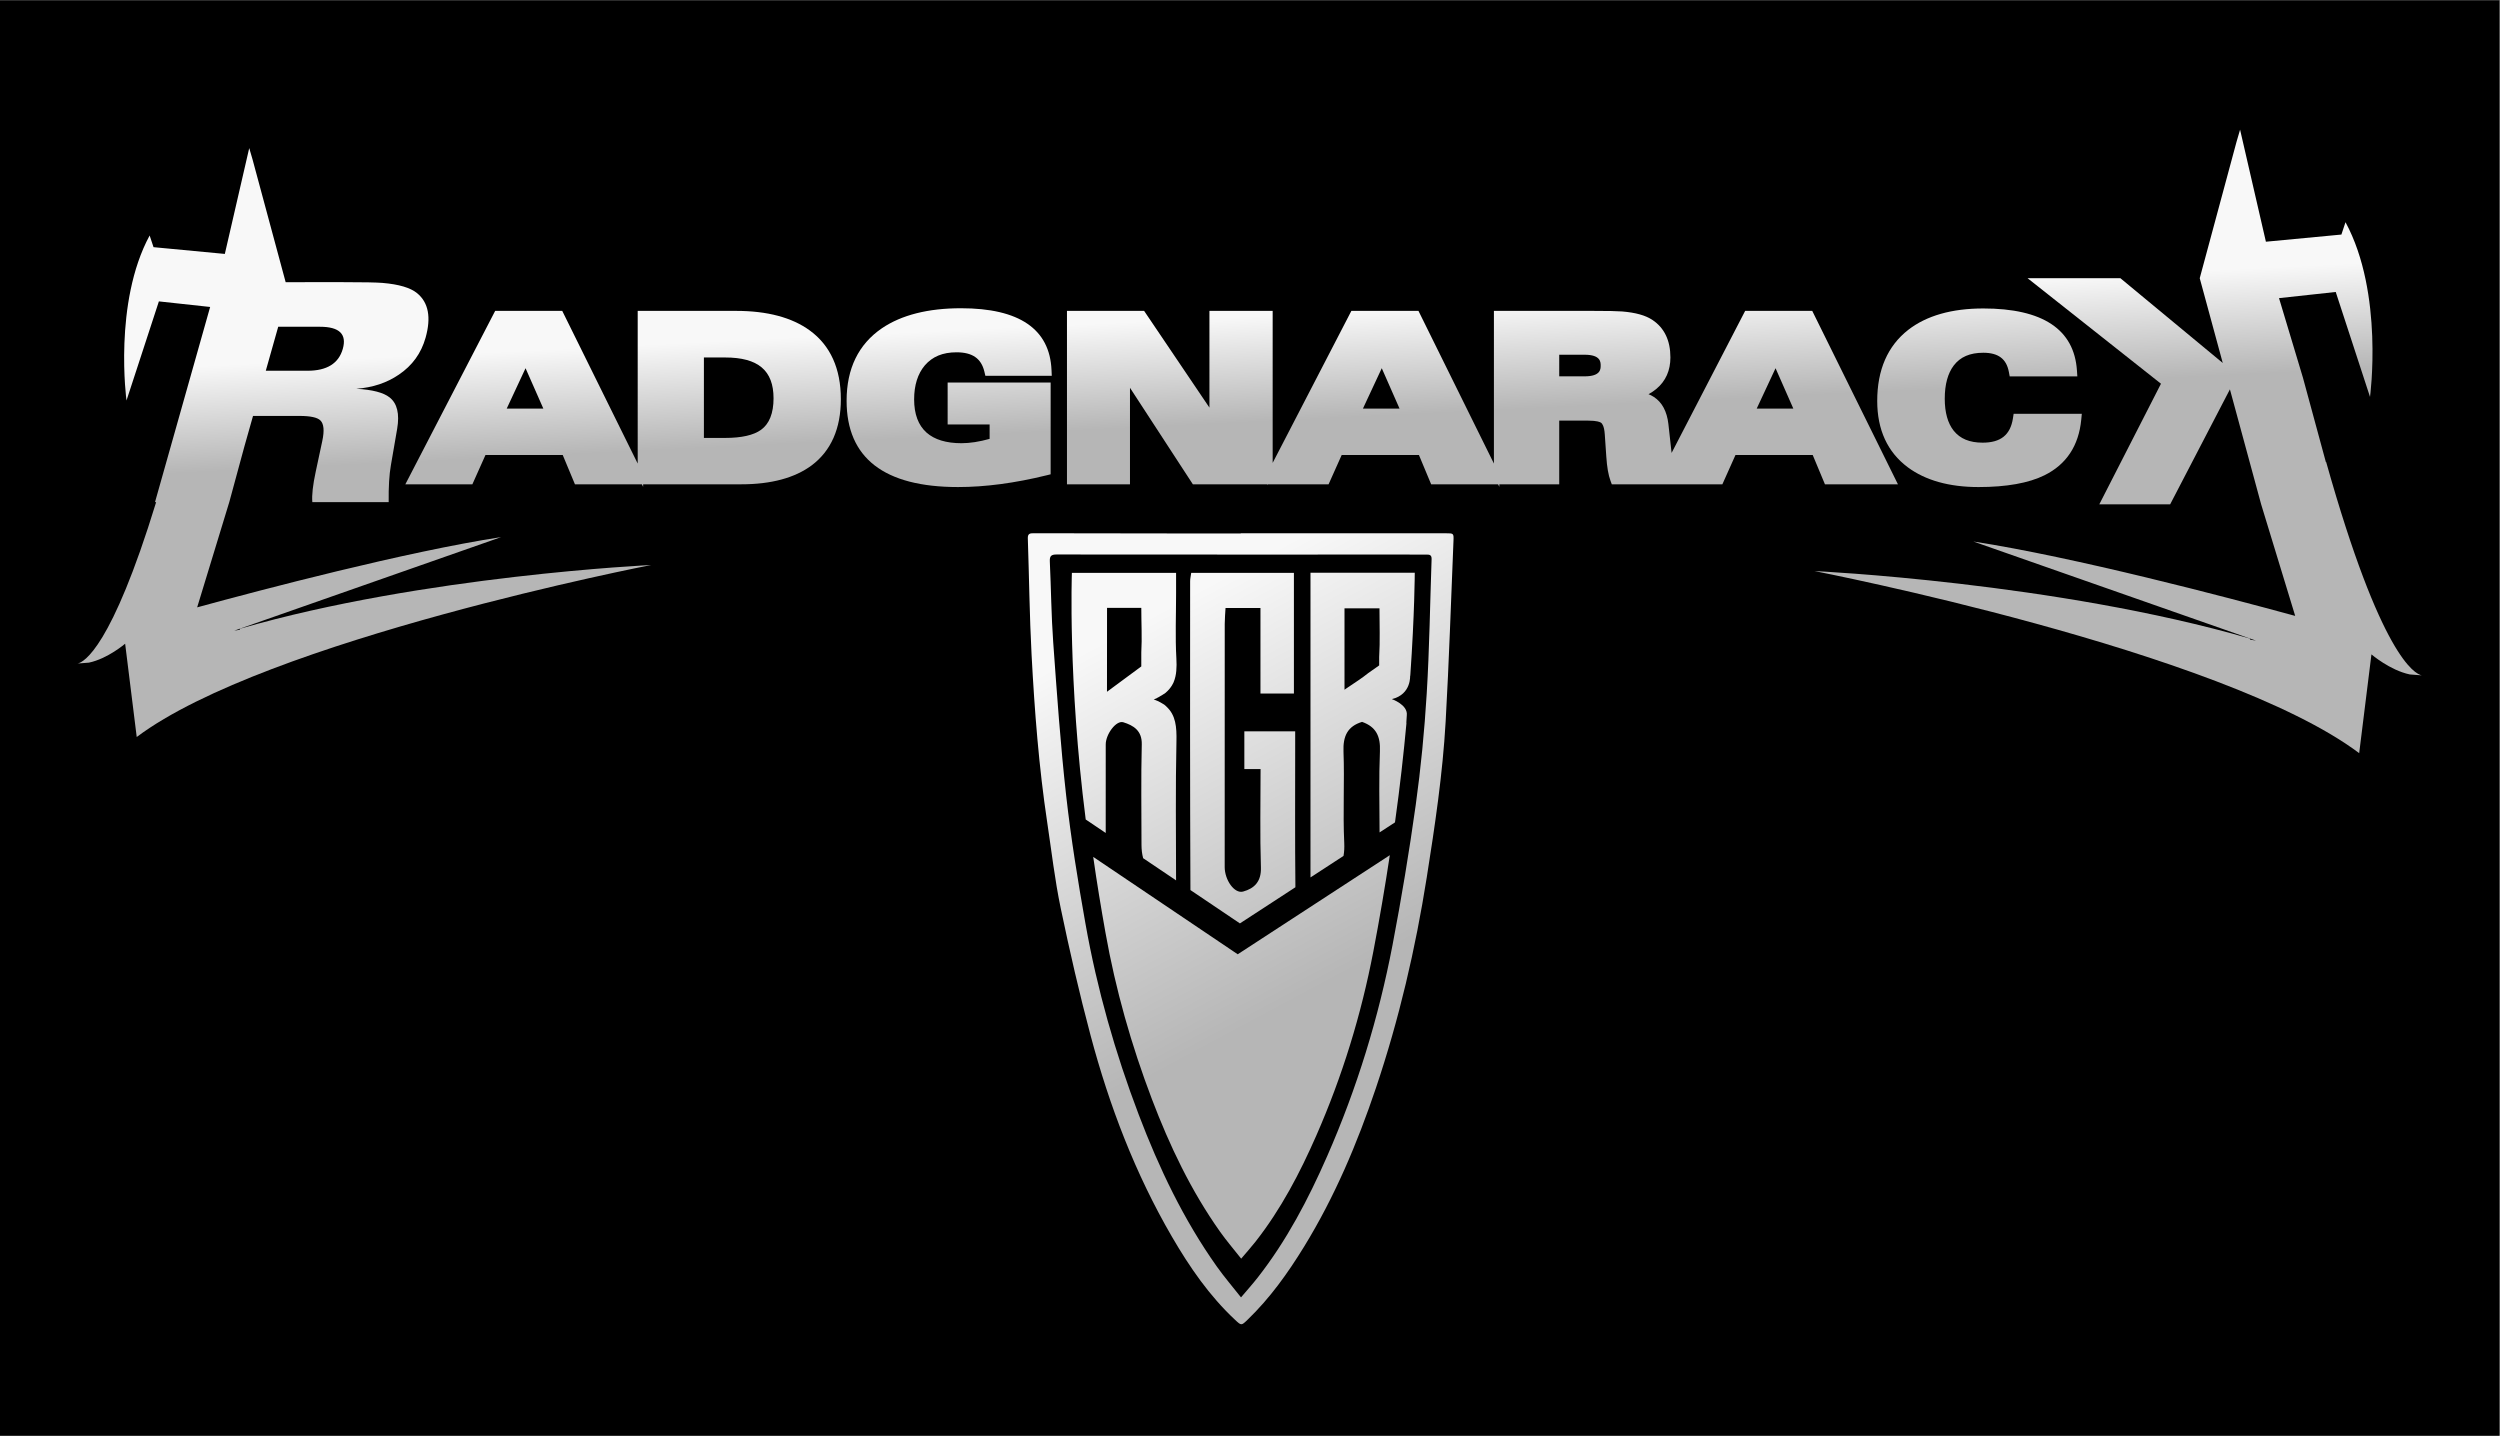 <?xml version="1.0" encoding="UTF-8" standalone="no"?>
<!-- Created with Inkscape (http://www.inkscape.org/) -->

<svg
   version="1.1"
   id="svg18"
   width="933.333"
   height="536"
   viewBox="0 0 933.333 536"
   sodipodi:docname="logo.svg"
   inkscape:version="1.2.1 (0f2f062aeb, 2022-09-21, custom)"
   xmlns:inkscape="http://www.inkscape.org/namespaces/inkscape"
   xmlns:sodipodi="http://sodipodi.sourceforge.net/DTD/sodipodi-0.dtd"
   xmlns="http://www.w3.org/2000/svg"
   xmlns:svg="http://www.w3.org/2000/svg">
  <rect x="0" y="0" width="933.333" height="536" fill="#808080" stroke="none"/>
  <defs
     id="defs22">
    <linearGradient
       x1="0"
       y1="0"
       x2="1"
       y2="0"
       gradientUnits="userSpaceOnUse"
       gradientTransform="matrix(77.446,-143.683,-143.683,-77.446,302.422,274.837)"
       spreadMethod="pad"
       id="linearGradient48">
      <stop
         style="stop-opacity:1;stop-color:#f8f8f8"
         offset="0"
         id="stop42" />
      <stop
         style="stop-opacity:1;stop-color:#f8f8f8"
         offset="0.301"
         id="stop44" />
      <stop
         style="stop-opacity:1;stop-color:#b6b6b6"
         offset="1"
         id="stop46" />
    </linearGradient>
    <linearGradient
       x1="0"
       y1="0"
       x2="1"
       y2="0"
       gradientUnits="userSpaceOnUse"
       gradientTransform="matrix(77.446,-143.683,-143.683,-77.446,281.943,263.799)"
       spreadMethod="pad"
       id="linearGradient70">
      <stop
         style="stop-opacity:1;stop-color:#f8f8f8"
         offset="0"
         id="stop64" />
      <stop
         style="stop-opacity:1;stop-color:#f8f8f8"
         offset="0.301"
         id="stop66" />
      <stop
         style="stop-opacity:1;stop-color:#b6b6b6"
         offset="1"
         id="stop68" />
    </linearGradient>
    <linearGradient
       x1="0"
       y1="0"
       x2="1"
       y2="0"
       gradientUnits="userSpaceOnUse"
       gradientTransform="matrix(77.446,-143.683,-143.683,-77.446,285.227,265.568)"
       spreadMethod="pad"
       id="linearGradient92">
      <stop
         style="stop-opacity:1;stop-color:#f8f8f8"
         offset="0"
         id="stop86" />
      <stop
         style="stop-opacity:1;stop-color:#f8f8f8"
         offset="0.301"
         id="stop88" />
      <stop
         style="stop-opacity:1;stop-color:#b6b6b6"
         offset="1"
         id="stop90" />
    </linearGradient>
    <linearGradient
       x1="0"
       y1="0"
       x2="1"
       y2="0"
       gradientUnits="userSpaceOnUse"
       gradientTransform="matrix(77.446,-143.683,-143.683,-77.446,305.248,276.36)"
       spreadMethod="pad"
       id="linearGradient114">
      <stop
         style="stop-opacity:1;stop-color:#f8f8f8"
         offset="0"
         id="stop108" />
      <stop
         style="stop-opacity:1;stop-color:#f8f8f8"
         offset="0.301"
         id="stop110" />
      <stop
         style="stop-opacity:1;stop-color:#b6b6b6"
         offset="1"
         id="stop112" />
    </linearGradient>
    <linearGradient
       x1="0"
       y1="0"
       x2="1"
       y2="0"
       gradientUnits="userSpaceOnUse"
       gradientTransform="matrix(77.446,-143.683,-143.683,-77.446,332.134,290.852)"
       spreadMethod="pad"
       id="linearGradient136">
      <stop
         style="stop-opacity:1;stop-color:#f8f8f8"
         offset="0"
         id="stop130" />
      <stop
         style="stop-opacity:1;stop-color:#f8f8f8"
         offset="0.301"
         id="stop132" />
      <stop
         style="stop-opacity:1;stop-color:#b6b6b6"
         offset="1"
         id="stop134" />
    </linearGradient>
    <linearGradient
       x1="0"
       y1="0"
       x2="1"
       y2="0"
       gradientUnits="userSpaceOnUse"
       gradientTransform="matrix(2.02,-42.418,-42.418,-2.02,172.647,317.978)"
       spreadMethod="pad"
       id="linearGradient158">
      <stop
         style="stop-opacity:1;stop-color:#f8f8f8"
         offset="0"
         id="stop152" />
      <stop
         style="stop-opacity:1;stop-color:#f8f8f8"
         offset="0.301"
         id="stop154" />
      <stop
         style="stop-opacity:1;stop-color:#b6b6b6"
         offset="1"
         id="stop156" />
    </linearGradient>
    <linearGradient
       x1="0"
       y1="0"
       x2="1"
       y2="0"
       gradientUnits="userSpaceOnUse"
       gradientTransform="matrix(2.02,-42.418,-42.418,-2.02,264.441,322.349)"
       spreadMethod="pad"
       id="linearGradient180">
      <stop
         style="stop-opacity:1;stop-color:#f8f8f8"
         offset="0"
         id="stop174" />
      <stop
         style="stop-opacity:1;stop-color:#f8f8f8"
         offset="0.301"
         id="stop176" />
      <stop
         style="stop-opacity:1;stop-color:#b6b6b6"
         offset="1"
         id="stop178" />
    </linearGradient>
    <linearGradient
       x1="0"
       y1="0"
       x2="1"
       y2="0"
       gradientUnits="userSpaceOnUse"
       gradientTransform="matrix(2.02,-42.418,-42.418,-2.02,412.194,329.385)"
       spreadMethod="pad"
       id="linearGradient202">
      <stop
         style="stop-opacity:1;stop-color:#f8f8f8"
         offset="0"
         id="stop196" />
      <stop
         style="stop-opacity:1;stop-color:#f8f8f8"
         offset="0.301"
         id="stop198" />
      <stop
         style="stop-opacity:1;stop-color:#b6b6b6"
         offset="1"
         id="stop200" />
    </linearGradient>
    <linearGradient
       x1="0"
       y1="0"
       x2="1"
       y2="0"
       gradientUnits="userSpaceOnUse"
       gradientTransform="matrix(2.02,-42.418,-42.418,-2.02,552.099,336.047)"
       spreadMethod="pad"
       id="linearGradient224">
      <stop
         style="stop-opacity:1;stop-color:#f8f8f8"
         offset="0"
         id="stop218" />
      <stop
         style="stop-opacity:1;stop-color:#f8f8f8"
         offset="0.301"
         id="stop220" />
      <stop
         style="stop-opacity:1;stop-color:#b6b6b6"
         offset="1"
         id="stop222" />
    </linearGradient>
    <linearGradient
       x1="0"
       y1="0"
       x2="1"
       y2="0"
       gradientUnits="userSpaceOnUse"
       gradientTransform="matrix(2.02,-42.418,-42.418,-2.02,587.984,337.756)"
       spreadMethod="pad"
       id="linearGradient246">
      <stop
         style="stop-opacity:1;stop-color:#f8f8f8"
         offset="0"
         id="stop240" />
      <stop
         style="stop-opacity:1;stop-color:#f8f8f8"
         offset="0.301"
         id="stop242" />
      <stop
         style="stop-opacity:1;stop-color:#b6b6b6"
         offset="1"
         id="stop244" />
    </linearGradient>
    <linearGradient
       x1="0"
       y1="0"
       x2="1"
       y2="0"
       gradientUnits="userSpaceOnUse"
       gradientTransform="matrix(2.02,-42.418,-42.418,-2.02,98.035,314.425)"
       spreadMethod="pad"
       id="linearGradient268">
      <stop
         style="stop-opacity:1;stop-color:#f8f8f8"
         offset="0"
         id="stop262" />
      <stop
         style="stop-opacity:1;stop-color:#f8f8f8"
         offset="0.301"
         id="stop264" />
      <stop
         style="stop-opacity:1;stop-color:#b6b6b6"
         offset="1"
         id="stop266" />
    </linearGradient>
  </defs>
  <sodipodi:namedview
     id="namedview20"
     pagecolor="#ffffff"
     bordercolor="#000000"
     borderopacity="0.25"
     inkscape:showpageshadow="2"
     inkscape:pageopacity="0.0"
     inkscape:pagecheckerboard="0"
     inkscape:deskcolor="#d1d1d1"
     showgrid="false"
     inkscape:zoom="1.4701493"
     inkscape:cx="304.05076"
     inkscape:cy="268"
     inkscape:window-width="1920"
     inkscape:window-height="989"
     inkscape:window-x="0"
     inkscape:window-y="0"
     inkscape:window-maximized="1"
     inkscape:current-layer="g26">
    <inkscape:page
       x="0"
       y="0"
       id="page24"
       width="933.333"
       height="536"
       inkscape:export-filename="Page 1.svg"
       inkscape:export-xdpi="96"
       inkscape:export-ydpi="96" />
  </sodipodi:namedview>
  <g
     id="g26"
     inkscape:groupmode="layer"
     inkscape:label="Page 1"
     transform="matrix(1.333,0,0,-1.333,0,536)">
    <path
       d="M 0,0 H 700 V 402 H 0 Z"
       style="fill:#000000;fill-opacity:1;fill-rule:nonzero;stroke:none"
       id="path28" />
    <g
       id="g30">
      <g
         id="g32">
        <g
           id="g38">
          <g
             id="g40">
            <path
               d="m 287.863,251.309 c 0.371,-10.876 0.477,-21.763 1.054,-32.626 v 0 c 0.833,-15.695 2.039,-31.369 4.381,-46.928 v 0 c 1.205,-8.008 2.125,-16.079 3.776,-23.996 v 0 c 2.494,-11.959 5.228,-23.884 8.375,-35.686 v 0 C 310.702,92.37 317.937,73.408 328.23,55.72 v 0 c 4.939,-8.487 10.472,-16.544 17.706,-23.295 v 0 c 1.728,-1.613 1.738,-1.612 3.441,0.026 v 0 c 6.28,6.043 11.301,13.079 15.834,20.455 v 0 c 8.582,13.962 14.921,28.98 20.138,44.46 v 0 c 6.487,19.244 11.078,38.963 14.248,59.029 v 0 c 2.284,14.453 4.452,28.926 5.282,43.535 v 0 c 0.959,16.888 1.499,33.798 2.2,50.699 v 0 c 0.087,2.105 0.029,2.117 -2.11,2.117 v 0 c -19.153,0.003 -38.306,0.002 -57.46,0.002 v 0 c 0,-0.017 0,-0.051 0,-0.051 v 0 c -5.877,0 -11.754,-0.004 -17.63,0.001 v 0 c -13.441,0.013 -26.881,0.025 -40.322,0.058 v 0 c -0.02,0 -0.04,0 -0.06,0 v 0 c -1.015,0 -1.681,-0.079 -1.634,-1.447 M 340.787,47.397 c -9.303,13.128 -16.16,27.529 -21.86,42.513 v 0 c -6.605,17.359 -11.667,35.171 -14.914,53.451 v 0 c -2.119,11.925 -4.065,23.905 -5.415,35.936 v 0 c -1.601,14.257 -2.588,28.588 -3.625,42.902 v 0 c -0.545,7.537 -0.599,15.108 -0.951,22.66 v 0 c -0.07,1.513 0.386,1.947 1.905,1.945 v 0 c 32.86,-0.036 65.721,-0.023 98.582,-0.02 v 0 c 1.686,0 3.374,-0.053 5.059,-0.002 v 0 c 0.954,0.029 1.414,-0.248 1.378,-1.28 v 0 c -0.44,-12.555 -0.603,-25.127 -1.366,-37.662 v 0 c -0.633,-10.413 -1.634,-20.83 -3.073,-31.161 v 0 c -1.83,-13.127 -4.007,-26.217 -6.499,-39.235 v 0 c -3.904,-20.39 -9.979,-40.162 -18.325,-59.19 v 0 C 366.411,66.235 360.347,54.635 352.206,44.246 v 0 c -1.396,-1.782 -2.918,-3.467 -4.64,-5.502 v 0 c -2.389,3.035 -4.721,5.748 -6.779,8.653"
               style="fill:url(#linearGradient48);stroke:none"
               id="path50" />
          </g>
        </g>
      </g>
    </g>
    <g
       id="g52">
      <g
         id="g54">
        <g
           id="g60">
          <g
             id="g62">
            <path
               d="m 346.647,134.835 -40.468,27.273 c 1,-7.099 2.18,-14.179 3.434,-21.236 v 0 c 2.833,-15.949 7.25,-31.491 13.013,-46.638 v 0 C 327.6,81.159 333.583,68.594 341.7,57.138 v 0 c 1.797,-2.535 3.831,-4.901 5.916,-7.55 v 0 c 1.502,1.776 2.83,3.247 4.048,4.801 v 0 c 7.104,9.065 12.395,19.187 16.995,29.675 v 0 c 7.282,16.602 12.583,33.855 15.989,51.647 v 0 c 1.709,8.923 3.241,17.888 4.596,26.876 v 0 z"
               style="fill:url(#linearGradient70);stroke:none"
               id="path72" />
          </g>
        </g>
      </g>
    </g>
    <g
       id="g74">
      <g
         id="g76">
        <g
           id="g82">
          <g
             id="g84">
            <path
               d="m 300.205,241.653 c 0,0 -1.126,-29.976 3.87,-69.066 v 0 l 5.601,-3.775 c -0.002,8.818 -0.009,16.813 0.005,24.797 v 0 c 0.005,2.86 2.921,6.827 4.932,6.203 v 0 c 2.792,-0.869 5.263,-2.302 5.163,-6.216 v 0 c -0.239,-9.358 -0.079,-18.726 -0.078,-28.091 v 0 c 0,-1.38 0.157,-2.627 0.463,-3.759 v 0 l 9.222,-6.216 c -0.013,13.026 -0.177,26.008 0.105,38.98 v 0 c 0.086,3.926 -0.17,7.336 -2.843,9.722 v 0 l 0.032,0.008 c -0.38,0.387 -0.826,0.684 -1.289,0.919 v 0 c -0.313,0.193 -0.644,0.379 -1.003,0.555 v 0 c -0.685,0.307 -1.257,0.478 -1.257,0.478 v 0 c 0.299,0.113 0.612,0.262 0.923,0.42 v 0 c -0.002,0.006 -0.002,0.011 -0.003,0.017 v 0 c 0.1,0.041 0.191,0.087 0.288,0.13 v 0 c 0.997,0.536 1.889,1.151 2.088,1.29 v 0 c 1.73,1.446 2.311,3.076 2.311,3.076 v 0 l -0.004,-0.001 c 0.777,1.858 0.877,4.108 0.737,6.569 v 0 c -0.344,6.082 -0.081,12.198 -0.081,18.299 v 0 c 0,1.901 0,3.804 0,5.661 v 0 z m 9.843,-9.802 h 9.595 c 0,-4.21 0.235,-8.389 0,-12.507 v 0 -3.889 l -9.611,-7.099 z"
               style="fill:url(#linearGradient92);stroke:none"
               id="path94" />
          </g>
        </g>
      </g>
    </g>
    <g
       id="g96">
      <g
         id="g98">
        <g
           id="g104">
          <g
             id="g106">
            <path
               d="m 333.62,241.65 c -0.127,-0.943 -0.299,-1.628 -0.3,-2.313 v 0 c -0.016,-28.802 -0.053,-57.605 0.083,-86.405 v 0 c 0,-0.038 0.009,-0.08 0.011,-0.118 v 0 l 13.846,-9.332 15.535,10.12 c 10e-4,0.104 0.009,0.199 0.008,0.304 v 0 c -0.137,12.769 -0.062,25.539 -0.062,38.308 v 0 5.061 h -13.051 -1.187 v -10.567 h 4.547 c -0.005,-9.371 -0.197,-18.474 0.096,-27.558 v 0 c 0.127,-3.951 -1.85,-5.889 -4.998,-6.75 v 0 c -2.425,-0.664 -5.15,3.244 -5.15,6.868 v 0 c -0.003,22.7 -0.003,45.401 0.012,68.103 v 0 c 0.002,1.482 0.146,2.964 0.225,4.45 v 0 h 9.781 v -23.958 h 9.368 v 33.787 z"
               style="fill:url(#linearGradient114);stroke:none"
               id="path116" />
          </g>
        </g>
      </g>
    </g>
    <g
       id="g118">
      <g
         id="g120">
        <g
           id="g126">
          <g
             id="g128">
            <path
               d="m 367.027,241.692 v -85.333 l 9.25,6.026 c 0.208,1.126 0.268,2.36 0.203,3.715 v 0 c -0.407,8.496 0.113,17.034 -0.209,25.537 v 0 c -0.164,4.325 1.158,7.059 5.201,8.286 v 0 c 3.967,-1.395 5.174,-4.083 5.004,-8.206 v 0 c -0.306,-7.37 -0.133,-14.768 -0.103,-22.755 v 0 l 4.32,2.815 c 1.399,9.99 2.449,19.457 3.232,28.01 v 0 l -0.067,-0.303 0.142,2.272 c 0.355,2.98 -4.188,4.542 -4.188,4.542 v 0 c 5.607,1.348 5.111,6.743 5.111,6.743 v 0 l 0.043,-0.365 c 1.236,17.634 1.265,29.016 1.265,29.016 v 0 z m 9.527,-32.755 v 22.785 h 9.71 0.089 c 0,-4.56 0.183,-9.144 -0.089,-13.694 v 0 -2.29 l -3.044,-2.136 c -0.036,-0.028 -0.075,-0.059 -0.11,-0.088 v 0 c -1.681,-1.365 -3.541,-2.525 -5.909,-4.135 v 0 l -0.647,-0.455 z"
               style="fill:url(#linearGradient136);stroke:none"
               id="path138" />
          </g>
        </g>
      </g>
    </g>
    <g
       id="g140">
      <g
         id="g142">
        <g
           id="g148">
          <g
             id="g150">
            <path
               d="m 178.6,315.031 v -42.759 l -21.133,42.759 h -18.785 l -25.158,-48.569 h 18.773 l 3.672,8.208 h 21.632 l 3.424,-8.208 h 18.744 l 0.357,-0.724 v 0.724 h 27.495 c 8.339,0 14.969,1.785 19.708,5.306 v 0 c 5.421,4.068 8.17,10.304 8.17,18.529 v 0 c 0,8.561 -2.931,15.042 -8.711,19.255 v 0 c -4.978,3.634 -11.915,5.479 -20.618,5.479 v 0 z m 18.542,-13.05 h 5.943 c 9.253,0 13.562,-3.635 13.562,-11.436 v 0 c 0,-4.172 -1.178,-7.14 -3.502,-8.823 v 0 c -2.087,-1.506 -5.472,-2.271 -10.06,-2.271 v 0 h -5.943 z m -49.951,-3.005 4.985,-11.317 h -10.262 z"
               style="fill:url(#linearGradient158);stroke:none"
               id="path160" />
          </g>
        </g>
      </g>
    </g>
    <g
       id="g162">
      <g
         id="g164">
        <g
           id="g170">
          <g
             id="g172">
            <path
               d="m 247,310.166 c -6.564,-4.48 -9.892,-11.309 -9.892,-20.3 v 0 c 0,-16.04 10.501,-24.175 31.211,-24.175 v 0 c 7.601,0 15.937,1.105 24.775,3.283 v 0 l 1.16,0.286 v 25.712 h -28.849 v -11.754 h 11.757 v -4.03 c -2.876,-0.808 -5.527,-1.218 -7.887,-1.218 v 0 c -4.262,0 -7.555,1.002 -9.783,2.977 v 0 c -2.304,2.053 -3.471,5.177 -3.471,9.29 v 0 c 0,3.97 1.008,7.177 2.994,9.528 v 0 c 2.122,2.466 5.023,3.665 8.872,3.665 v 0 c 4.441,0 6.923,-1.716 7.805,-5.4 v 0 l 0.279,-1.172 h 18.597 l -0.069,1.589 c -0.493,11.495 -9.021,17.323 -25.348,17.323 v 0 c -9.218,0 -16.67,-1.886 -22.151,-5.604"
               style="fill:url(#linearGradient180);stroke:none"
               id="path182" />
          </g>
        </g>
      </g>
    </g>
    <g
       id="g184">
      <g
         id="g186">
        <g
           id="g192">
          <g
             id="g194">
            <path
               d="m 488.766,315.031 -20.6,-39.779 c -0.027,0.185 -0.046,0.358 -0.064,0.525 v 0 l -0.835,7.564 c -0.403,3.545 -1.776,6.1 -4.079,7.59 v 0 c -0.447,0.29 -0.942,0.548 -1.488,0.773 v 0 c 0.805,0.429 1.548,0.928 2.219,1.496 v 0 c 2.595,2.168 3.911,5.127 3.911,8.794 v 0 c 0,4.741 -1.691,8.272 -5.026,10.493 v 0 c -1.925,1.292 -4.704,2.07 -8.504,2.384 v 0 c -1.333,0.107 -4.037,0.16 -8.269,0.16 v 0 h -27.632 v -42.759 l -21.131,42.759 h -18.79 l -22.045,-42.569 v 42.569 h -17.709 v -27.09 l -18.292,27.09 h -21.608 v -48.569 h 17.648 v 27.03 l 17.613,-27.03 h 20.822 V 266.2 l 0.138,0.262 h 17.053 l 3.672,8.208 h 21.63 l 3.425,-8.208 h 18.742 l 0.358,-0.724 v 0.724 h 16.769 v 17.836 h 8.073 c 2.59,0 3.432,-0.428 3.676,-0.615 v 0 c 0.25,-0.189 0.849,-0.879 1.004,-3.177 v 0 l 0.432,-6.291 c 0.196,-2.952 0.579,-5.164 1.171,-6.759 v 0 l 0.369,-0.994 h 30.967 l 3.672,8.208 h 21.629 l 3.426,-8.208 h 20.443 l -24,48.569 z m -52.072,-12.28 h 7.116 c 4.49,0 4.49,-2.054 4.49,-3.042 v 0 c 0,-0.977 0,-3.01 -4.49,-3.01 v 0 h -7.116 z m 60.586,-3.775 4.981,-11.317 H 492 Z m -110.288,0 4.981,-11.317 h -10.261 z"
               style="fill:url(#linearGradient202);stroke:none"
               id="path204" />
          </g>
        </g>
      </g>
    </g>
    <g
       id="g206">
      <g
         id="g208">
        <g
           id="g214">
          <g
             id="g216">
            <path
               d="m 534.425,309.705 c -5.754,-4.5 -8.671,-11.196 -8.671,-19.9 v 0 c 0,-8.083 2.875,-14.328 8.548,-18.567 v 0 c 4.959,-3.681 11.629,-5.547 19.825,-5.547 v 0 c 7.835,0 14.054,1.113 18.486,3.306 v 0 c 6.115,3.034 9.572,8.262 10.281,15.538 v 0 l 0.163,1.673 h -19.096 l -0.199,-1.291 c -0.727,-4.634 -3.426,-6.794 -8.492,-6.794 v 0 c -3.64,0 -6.289,1.095 -8.093,3.342 v 0 c -1.664,2.099 -2.51,5.113 -2.51,8.958 v 0 c 0,3.977 0.851,7.112 2.526,9.318 v 0 c 1.83,2.398 4.532,3.564 8.262,3.564 v 0 c 4.208,0 6.487,-1.711 7.17,-5.386 v 0 l 0.233,-1.246 h 18.943 l -0.107,1.626 c -0.758,11.551 -9.587,17.409 -26.239,17.409 v 0 c -8.827,0 -15.901,-2.018 -21.03,-6.003"
               style="fill:url(#linearGradient224);stroke:none"
               id="path226" />
          </g>
        </g>
      </g>
    </g>
    <g
       id="g228">
      <g
         id="g230">
        <g
           id="g236">
          <g
             id="g238">
            <path
               d="m 626.401,362.446 -10.323,-38.262 6.449,-23.743 -28.67,23.743 h -25.996 l 37.362,-29.552 -17.272,-33.778 h 19.846 l 16.736,32.201 8.747,-32.201 9.536,-31.25 c -19.279,5.268 -61.825,16.478 -90.142,20.838 v 0 l 79.154,-27.756 -1.608,0.274 -0.172,0.319 c -54.301,15.727 -121.856,18.882 -121.856,18.882 v 0 c 0,0 114.132,-22.147 152.544,-50.997 v 0 l 3.434,27.665 c 0,0 5.161,-4.441 10.739,-5.616 v 0 l 3.362,-0.262 c -2.004,0.415 -11.49,5.375 -26.78,59.747 v 0 c -0.03,-0.003 -0.058,-0.006 -0.088,-0.01 v 0 l -6.418,23.631 -6.703,22.283 15.884,1.727 9.603,-29.391 c 0,0 3.932,28.995 -6.864,48.931 v 0 l -1.152,-3.463 -21.143,-2.004 -7.233,31.379 z"
               style="fill:url(#linearGradient246);stroke:none"
               id="path248" />
          </g>
        </g>
      </g>
    </g>
    <g
       id="g250">
      <g
         id="g252">
        <g
           id="g258">
          <g
             id="g260">
            <path
               d="m 62.969,330.984 -19.971,1.893 -1.088,3.27 C 31.713,317.317 35.428,289.93 35.428,289.93 v 0 l 9.07,27.761 14.357,-1.561 -15.442,-54.658 h 0.319 C 31.221,220.638 23.474,216.629 21.729,216.267 v 0 l 3.175,0.248 c 5.269,1.11 10.144,5.304 10.144,5.304 v 0 l 3.244,-26.131 c 36.281,27.251 144.084,48.171 144.084,48.171 v 0 c 0,0 -63.808,-2.981 -115.097,-17.836 v 0 l -0.164,-0.301 -1.519,-0.258 74.765,26.216 C 113.613,247.561 73.428,236.974 55.218,231.997 v 0 l 9.008,29.517 4.227,15.565 2.411,8.532 h 12.988 c 3.064,0 5.019,-0.417 5.869,-1.252 v 0 c 0.986,-0.947 1.163,-2.883 0.532,-5.806 v 0 l -1.823,-8.52 c -0.81,-3.758 -1.13,-6.612 -0.956,-8.561 v 0 h 21.382 c -0.049,4.26 0.156,7.698 0.618,10.315 v 0 l 1.763,10.233 c 0.706,4.176 0.001,7.1 -2.116,8.77 v 0 c -1.703,1.364 -4.816,2.172 -9.339,2.423 v 0 c 4.577,0.334 8.556,1.656 11.938,3.967 v 0 c 3.749,2.533 6.239,5.972 7.466,10.316 v 0 c 1.613,5.707 0.826,9.869 -2.361,12.486 v 0 c -1.85,1.531 -5.087,2.492 -9.71,2.883 v 0 c -1.688,0.139 -5.342,0.209 -10.966,0.209 v 0 H 80.003 l -9.28,34.399 -0.923,3.15 z m 14.95,-20.399 h 11.695 c 5.429,0 7.562,-2.06 6.397,-6.181 v 0 c -1.156,-4.092 -4.449,-6.139 -9.877,-6.139 v 0 H 74.439 Z"
               style="fill:url(#linearGradient268);stroke:none"
               id="path270" />
          </g>
        </g>
      </g>
    </g>
  </g>
</svg>
